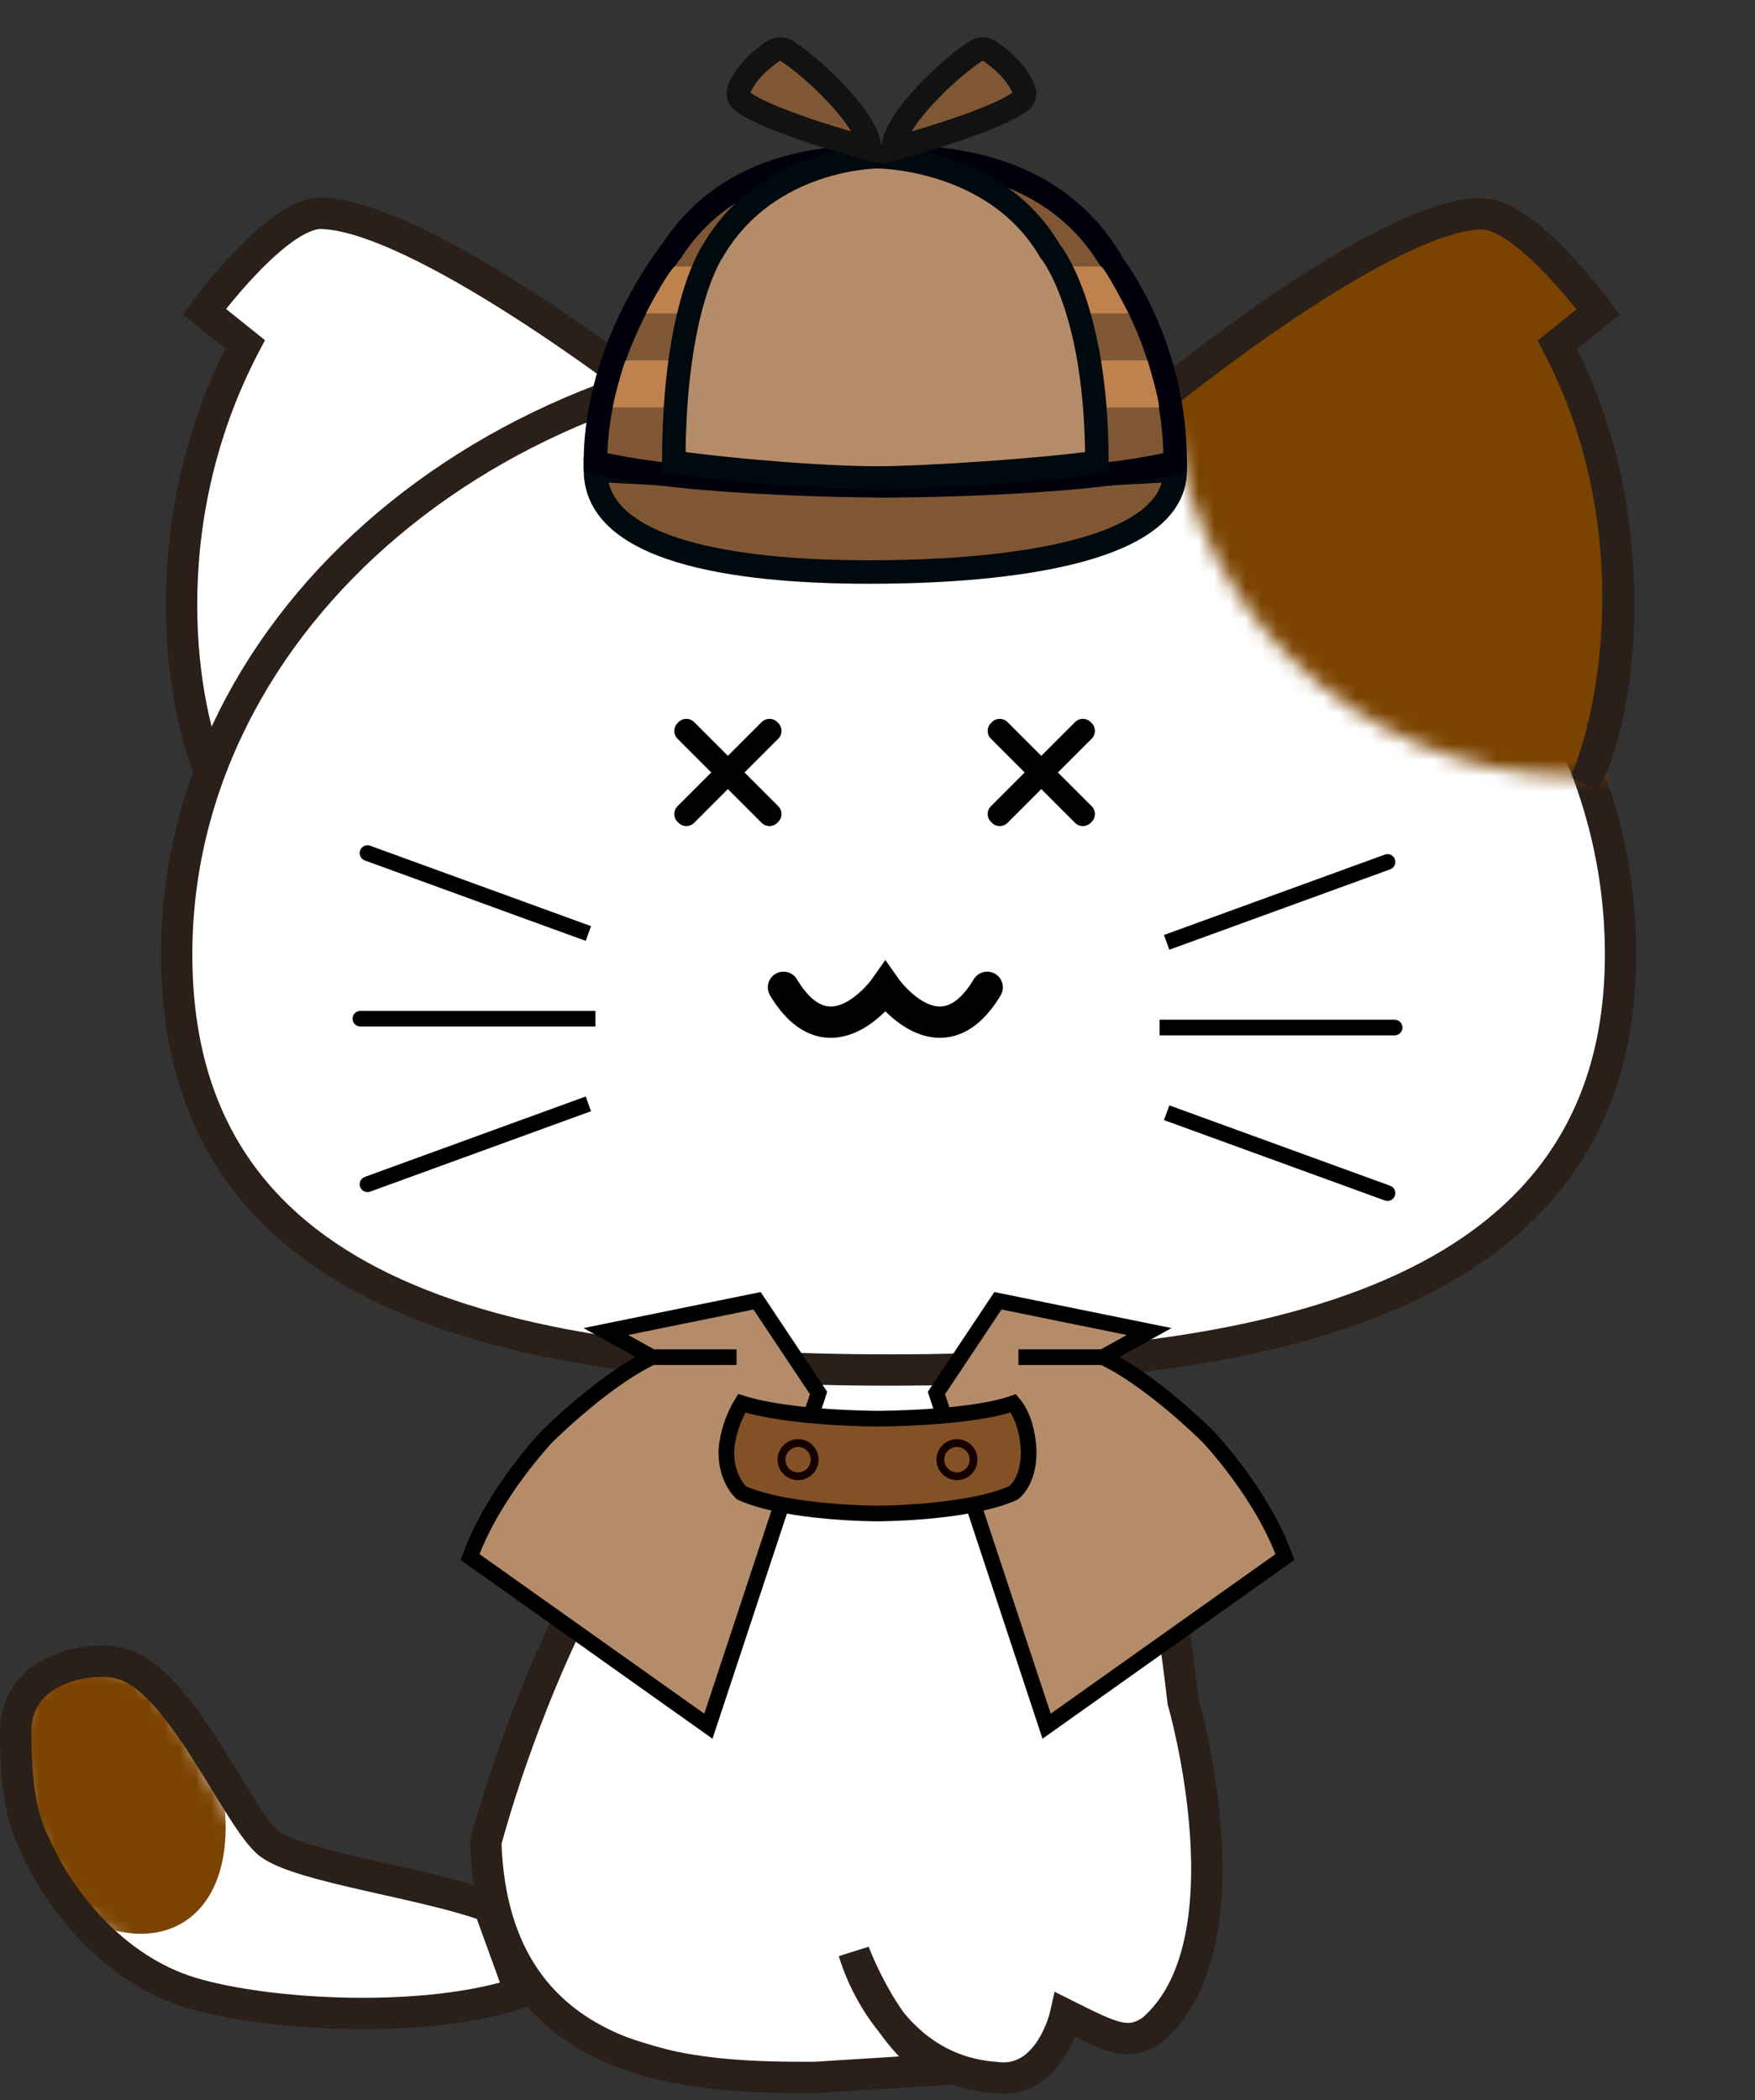 <svg width="112" height="134" viewBox="0 0 112 134" fill="none" xmlns="http://www.w3.org/2000/svg">
<rect x="0" y="0" width="112" height="134" fill="#333333" stroke="none"/>
<path d="M1.5 110.53C1.5 110.53 2 106.53 5.5 106.03C9.852 105.595 12 110.03 12 110.03L17 117.934L30.5 121.53L32.5 127C32.5 127 23 129.03 14 127.03C14 127.03 8.5 126 5 121.53C5 121.53 1.5 117.03 1.5 110.53Z" fill="white"/>
<path d="M37 102.058C37 102.058 42.5 88.558 50 87.558C55 86.058 71 88.058 71 88.058C73.5 93.558 77 121.058 77 121.058C76.5 126.058 74.5 129.058 74.5 129.058C73 131.058 68.5 129.058 68.5 129.058C66.5 131.558 64.5 132.558 63 131.558C53 133.558 43.5 131.558 37.5 129.058C33.5 126.558 31 123.558 31 118.058C32 113.058 34.5 107.558 37 102.058Z" fill="white"/>
<path d="M49.5 87.058C37 94.058 31 117.558 31 117.558C31.5 132.558 45 132.558 52 132.558L60 132.058C56.5 130.058 54.5 124.558 54.5 124.558C54.5 124.558 56.5 132.058 63.5 132.558C67 133.058 68 128.558 68 128.558C71 130.058 72 130.558 73.5 129.558C80 124.058 75.5 108.558 75.5 108.558C74 95.558 71.5 87.558 71.5 87.558L49.5 87.058Z" stroke="#2A1F19" stroke-width="2"/>
<mask id="mask0_2940_18691" style="mask-type:alpha" maskUnits="userSpaceOnUse" x="2" y="0" width="110" height="110">
<rect x="2" width="110" height="110" fill="#D9D9D9"/>
</mask>
<g mask="url(#mask0_2940_18691)">
<path d="M39.907 25.249C36.741 22.612 27.772 16.281 20.913 13.643C20.913 13.643 15.637 16.281 14.054 19.974L16.165 22.084C9.834 36.329 13.5 46.5 13.5 46.5" fill="white"/>
<path d="M75.783 24.193C78.949 21.556 87.918 15.225 94.777 12.587C94.777 12.587 100.053 15.225 101.636 18.918L99.525 21.029C106.912 37.912 102.163 46.881 102.163 46.881" fill="#7B4300"/>
<path d="M11.274 60.904C11.274 39.459 31.902 22.075 57.347 22.075C82.792 22.075 103.42 39.459 103.42 60.904C103.42 82.349 82.195 87.418 56.75 87.418C31.305 87.418 11.274 82.349 11.274 60.904Z" fill="white" stroke="#2A1F19" stroke-width="2" stroke-miterlimit="10" stroke-linejoin="round"/>
<path d="M13.527 49.519C11.655 45.452 9.52 33.657 15.641 21.97L13.038 19.883C13.038 19.883 17.579 13.687 20.419 13.612C26.594 13.645 40.962 24.722 40.962 24.722" stroke="#2A1F19" stroke-width="2"/>
<path d="M101.366 49.544C103.237 45.477 105.372 33.682 99.251 21.995L101.854 19.907C101.854 19.907 97.314 13.712 94.473 13.637C88.298 13.67 74.201 25.249 74.201 25.249" stroke="#2A1F19" stroke-width="2"/>
<mask id="mask1_2940_18691" style="mask-type:alpha" maskUnits="userSpaceOnUse" x="74" y="-3" width="53" height="53">
<circle cx="100.58" cy="23.667" r="25.852" fill="#AEAEAE"/>
</mask>
<g mask="url(#mask1_2940_18691)">
<path d="M11.416 60.904C11.416 39.459 32.044 22.075 57.489 22.075C82.934 22.075 103.562 39.459 103.562 60.904C103.562 82.349 82.337 87.418 56.892 87.418C31.447 87.418 11.416 82.349 11.416 60.904Z" fill="#7B4300" stroke="#7B4300" stroke-width="2" stroke-miterlimit="10" stroke-linejoin="round"/>
<path d="M75.925 24.193C79.091 21.556 88.06 15.225 94.919 12.587C94.919 12.587 100.195 15.225 101.777 18.918L99.667 21.029C107.053 37.912 102.305 46.881 102.305 46.881" fill="#7B4300"/>
<path d="M101.108 50.047C102.979 45.98 105.514 33.683 99.393 21.996L101.996 19.908C101.996 19.908 97.456 13.713 94.615 13.637C88.44 13.671 74.201 25.25 74.201 25.25" stroke="#2A1F19" stroke-width="2"/>
</g>
</g>
<mask id="mask2_2940_18691" style="mask-type:alpha" maskUnits="userSpaceOnUse" x="1" y="106" width="31" height="22">
<path d="M1 110.53C1 110.53 1.5 106.53 5 106.03C9.352 105.595 11.5 110.03 11.5 110.03L16 118.03L30 121.53L31.5 126.03C31.5 126.03 22.5 129.03 13.5 127.03C13.5 127.03 8.5 125.03 4.5 121.53C4.5 121.53 1 117.03 1 110.53Z" fill="#5E5E5E"/>
</mask>
<g mask="url(#mask2_2940_18691)">
<ellipse cx="4.5" cy="110.933" rx="13.76" ry="7.987" transform="rotate(58.5 4.5 110.933)" fill="#7B4300"/>
</g>
<path d="M17.207 117.657C19.207 119.157 27.207 120.157 31.207 121.657L33.207 127.157C27.207 129.157 17.207 128.657 12.207 127.157C7.207 125.657 3.707 121.157 2.207 117.657C1.707 116.657 1 115.038 1 110.538C1 106.157 6.207 105.657 7.707 106.157C11.5 107.038 15.207 116.157 17.207 117.657Z" stroke="#2A1F19" stroke-width="2"/>
<path d="M23 64.5C22.724 64.5 22.5 64.724 22.5 65C22.5 65.276 22.724 65.5 23 65.5V64.5ZM23 65.5H38V64.5H23V65.5Z" fill="black"/>
<path d="M23.623 53.965C23.364 53.87 23.077 54.004 22.982 54.264C22.888 54.523 23.022 54.81 23.281 54.904L23.623 53.965ZM23.281 54.904L37.377 60.035L37.718 59.095L23.623 53.965L23.281 54.904Z" fill="black"/>
<path d="M23.281 75.096C23.022 75.19 22.888 75.477 22.982 75.736C23.077 75.996 23.364 76.13 23.623 76.035L23.281 75.096ZM23.623 76.035L37.718 70.905L37.377 69.965L23.281 75.096L23.623 76.035Z" fill="black"/>
<path d="M89 65.065C89.276 65.065 89.5 65.289 89.5 65.565C89.5 65.842 89.276 66.065 89 66.065V65.065ZM89 66.065H74V65.065H89V66.065Z" fill="black"/>
<path d="M88.377 54.53C88.636 54.436 88.923 54.569 89.018 54.829C89.112 55.089 88.978 55.375 88.719 55.47L88.377 54.53ZM88.719 55.47L74.624 60.6L74.281 59.66L88.377 54.53L88.719 55.47Z" fill="black"/>
<path d="M88.719 75.661C88.978 75.755 89.112 76.042 89.018 76.302C88.923 76.561 88.636 76.695 88.377 76.601L88.719 75.661ZM88.377 76.601L74.281 71.47L74.624 70.531L88.719 75.661L88.377 76.601Z" fill="black"/>
<path d="M50 63C53 68 56.5 63 56.5 63C56.5 63 60 68 63 63" stroke="black" stroke-width="2" stroke-linecap="round"/>
<path d="M43.235 47.133C42.962 46.859 42.962 46.416 43.235 46.143L43.306 46.072C43.579 45.799 44.022 45.799 44.296 46.072L49.67 51.446C49.943 51.719 49.943 52.163 49.67 52.436L49.599 52.507C49.326 52.78 48.883 52.78 48.609 52.507L43.235 47.133Z" fill="black"/>
<path d="M48.609 46.072C48.883 45.799 49.326 45.799 49.599 46.072L49.67 46.143C49.943 46.416 49.943 46.859 49.67 47.133L44.296 52.507C44.023 52.78 43.579 52.78 43.306 52.507L43.235 52.436C42.962 52.163 42.962 51.719 43.235 51.446L48.609 46.072Z" fill="black"/>
<path d="M63.235 47.133C62.962 46.859 62.962 46.416 63.235 46.143L63.306 46.072C63.579 45.799 64.022 45.799 64.296 46.072L69.67 51.446C69.943 51.719 69.943 52.163 69.67 52.436L69.599 52.507C69.326 52.78 68.882 52.78 68.609 52.507L63.235 47.133Z" fill="black"/>
<path d="M68.609 46.072C68.883 45.799 69.326 45.799 69.599 46.072L69.67 46.143C69.943 46.416 69.943 46.859 69.67 47.133L64.296 52.507C64.023 52.78 63.579 52.78 63.306 52.507L63.235 52.436C62.962 52.163 62.962 51.719 63.235 51.446L68.609 46.072Z" fill="black"/>
<path d="M55.5 36.5C50 36.5 38 36 38 30L56.5 31L75 30C75 36 61 36.5 55.5 36.5Z" fill="#805735" stroke="#00090E" stroke-width="1.5"/>
<path d="M42.868 16C42.868 16 38 22 38 29.5C43.842 31 56.5 31 56.5 31C56.5 31 69.158 31 75 29.5C75 22 71.105 17 71.105 17C67.21 10 59.421 10 56.5 10C53.579 10 46.763 10 42.868 16Z" fill="#805735" stroke="#00000C" stroke-width="1.5"/>
<path d="M70.242 17H43.055C42.5 17.5 41.221 20 41.221 20H72.019C72.019 20 70.5 17 70.242 17Z" fill="#BF824F"/>
<path d="M73.231 23H39.941C39.837 23 39.173 25.5 39.102 26H73.957C74 25.5 73.231 23 73.231 23Z" fill="#BF824F"/>
<path d="M45.5 16C45.5 16 43 19.5 43 29.5C46.5 30 52.5 30.5 56 30.5C59 30.5 66.5 30 70 29.5C70 19.5 67 16 67 16C63.5 10 56 10 56 10C56 10 49 10 45.5 16Z" fill="#B58C6A" stroke="#00090E" stroke-width="1.5"/>
<path d="M47.37 6.464C49.181 7.815 55.5 9.5 55.5 9.5C55.5 7.694 51.831 4.258 50.182 3.24C49.907 3.07 49.565 3.103 49.3 3.289C48.33 3.975 47.627 4.689 47.191 5.632C47.056 5.926 47.11 6.27 47.37 6.464Z" fill="#805735" stroke="#121212" stroke-width="1.5"/>
<path d="M65.13 6.464C63.319 7.815 57 9.5 57 9.5C57 7.694 60.669 4.258 62.318 3.24C62.593 3.07 62.935 3.103 63.2 3.289C64.17 3.975 64.873 4.689 65.309 5.632C65.445 5.926 65.39 6.27 65.13 6.464Z" fill="#805735" stroke="#121212" stroke-width="1.5"/>
<path d="M41.61 86.597L38.667 84.962L48.315 83L52.239 88.887L45.208 110.145L30 99.352C31.472 95.264 34.906 91.667 34.906 91.667C34.906 91.667 38.503 88.069 41.61 86.597Z" fill="#B58C6A"/>
<path d="M41.61 86.597L38.667 84.962L48.315 83L52.239 88.887L45.208 110.145L30 99.352C31.472 95.264 34.906 91.667 34.906 91.667C34.906 91.667 38.503 88.069 41.61 86.597ZM41.61 86.597H47.006" stroke="black"/>
<path d="M70.39 86.597L73.333 84.962L63.685 83L59.761 88.887L66.793 110.145L82 99.352C80.528 95.264 77.094 91.667 77.094 91.667C77.094 91.667 73.497 88.069 70.39 86.597Z" fill="#B58C6A"/>
<path d="M70.39 86.597L73.333 84.962L63.685 83L59.761 88.887L66.793 110.145L82 99.352C80.528 95.264 77.094 91.667 77.094 91.667C77.094 91.667 73.497 88.069 70.39 86.597ZM70.39 86.597H64.994" stroke="black"/>
<path d="M56 90.522C56 90.522 50.44 90.522 47.333 89.541C46.352 91.176 46.352 92.648 46.352 92.648C46.352 94.447 47.333 95.264 47.333 95.264C50.277 96.573 56 96.573 56 96.573C56 96.573 61.723 96.573 64.666 95.264C64.666 95.264 65.648 94.61 65.648 92.648C65.648 92.648 65.648 90.686 64.666 89.541C61.887 90.522 56 90.522 56 90.522Z" fill="#825126" stroke="black"/>
<circle cx="50.931" cy="93.138" r="1.058" fill="#845126" stroke="#150000" stroke-width="0.5"/>
<circle cx="61.069" cy="93.138" r="1.058" fill="#845126" stroke="#150000" stroke-width="0.5"/>
</svg>
